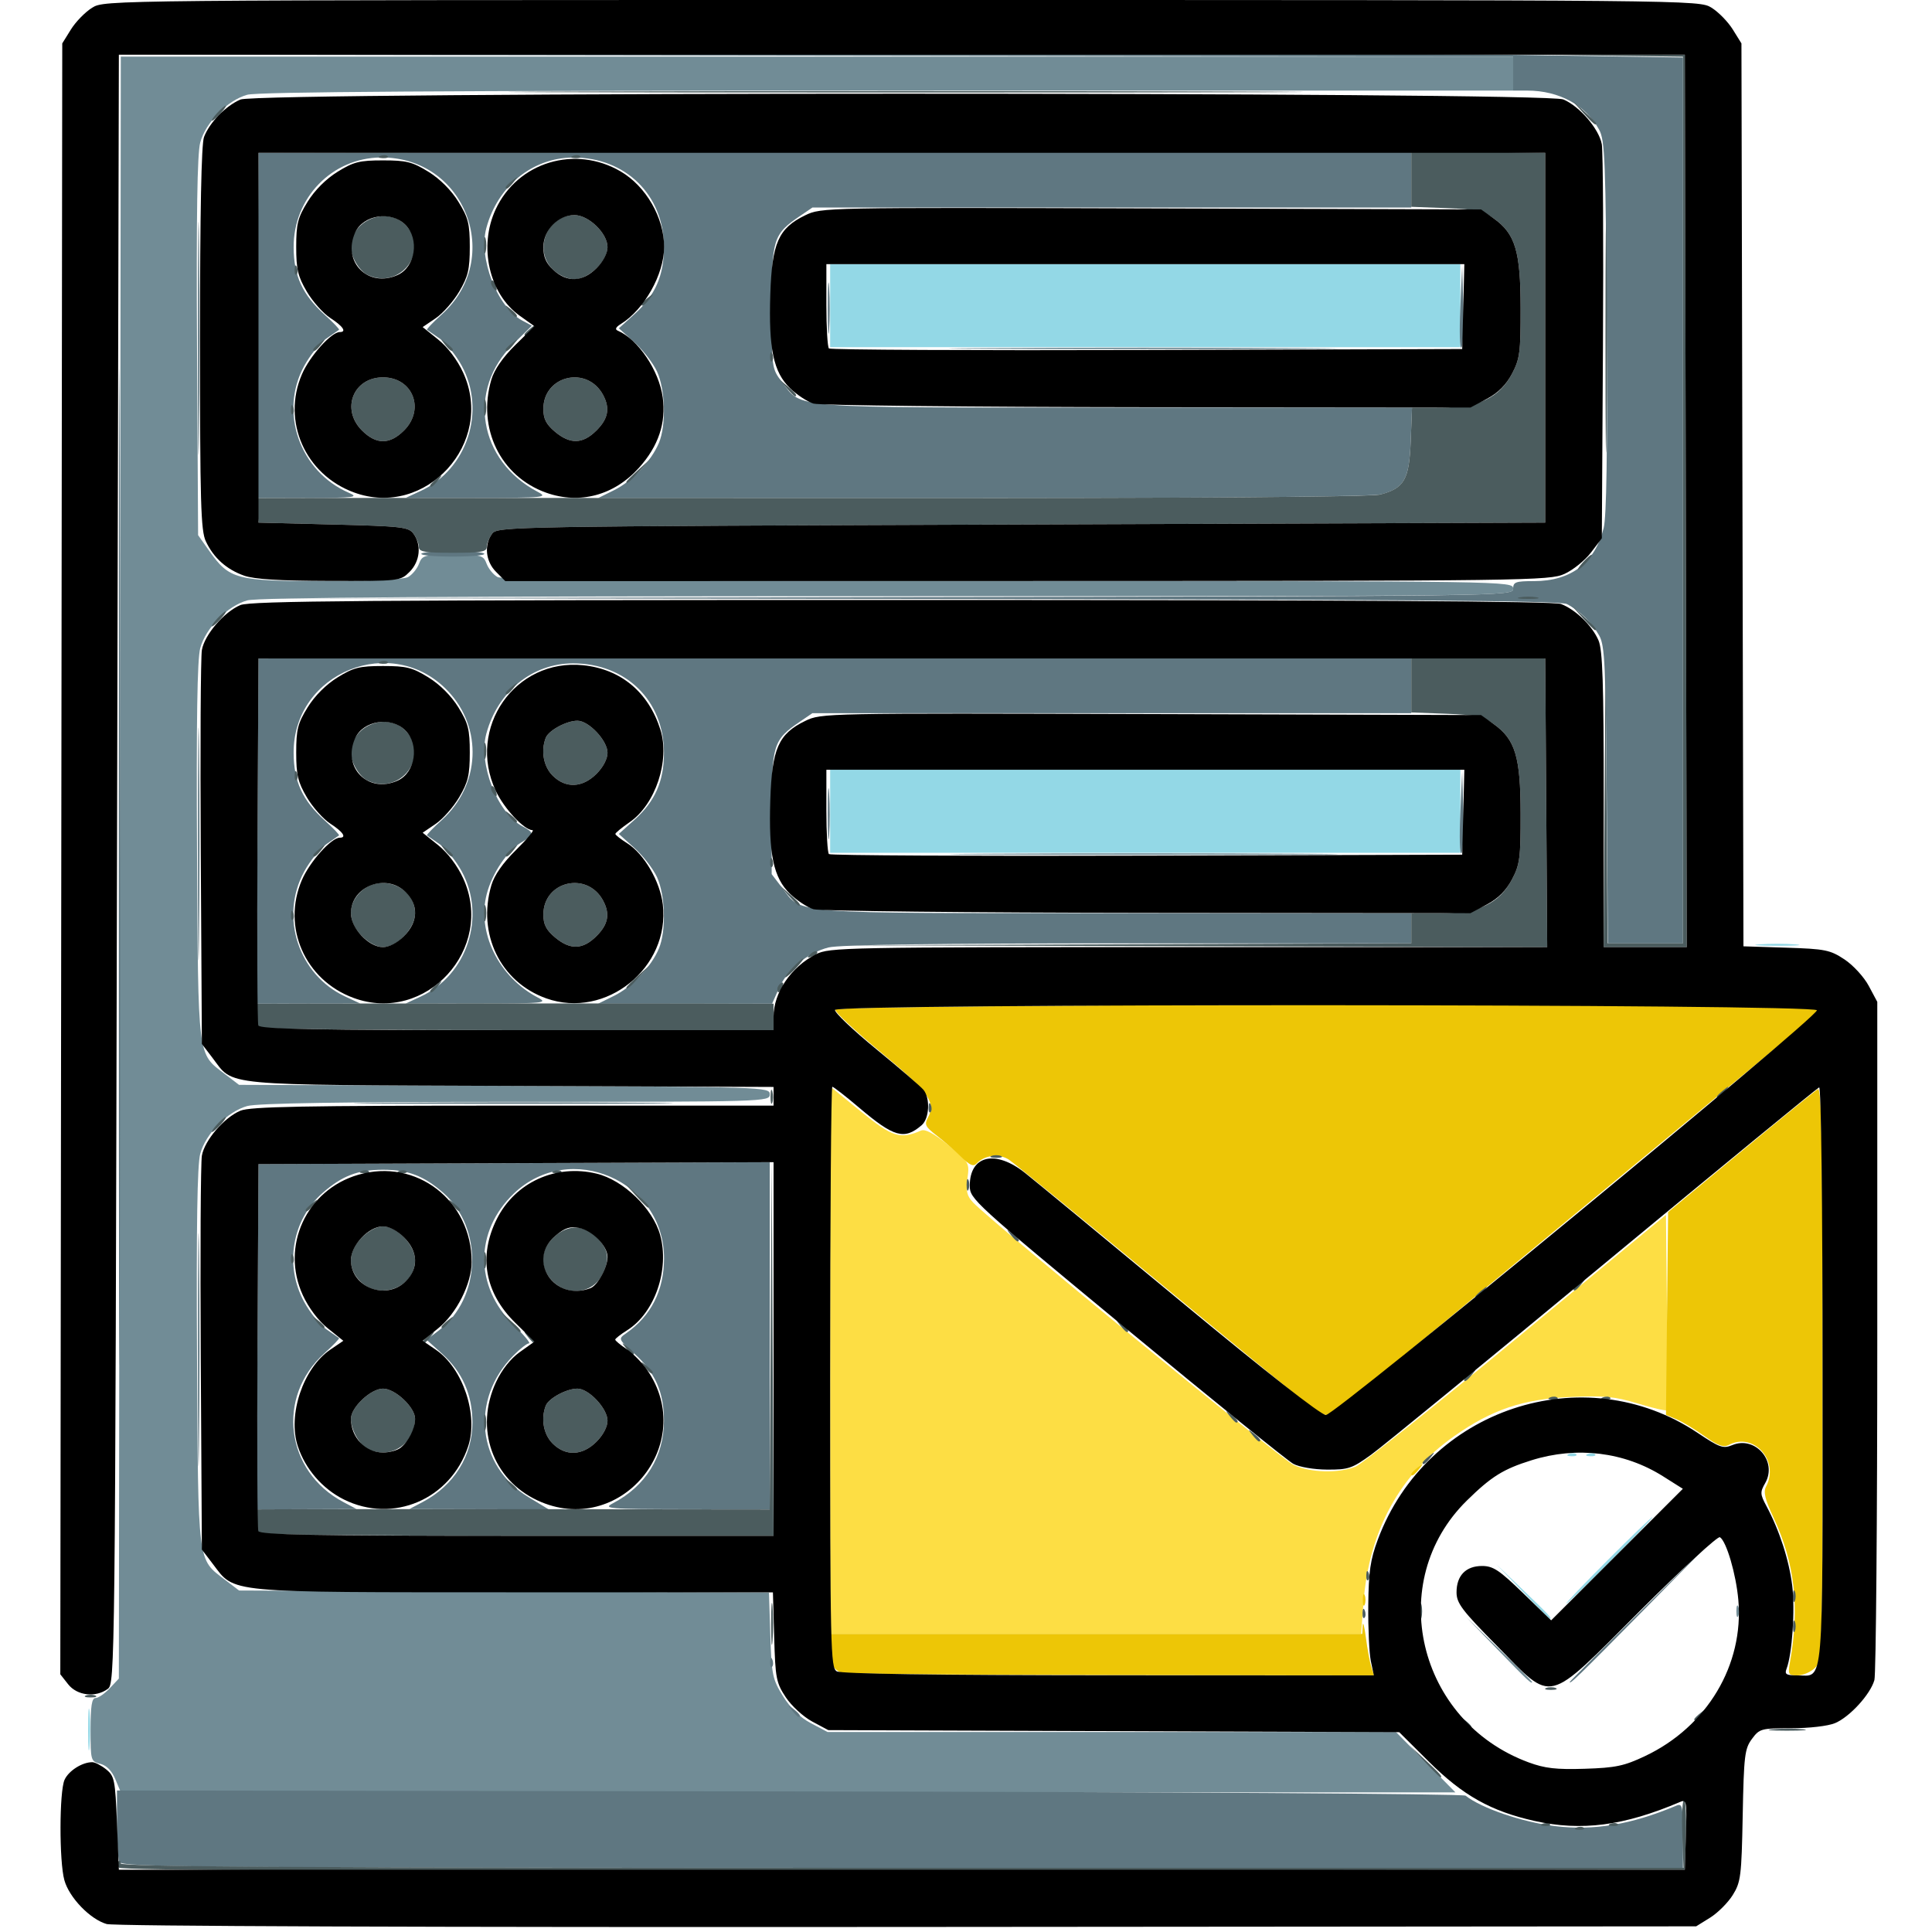 <?xml version="1.0" encoding="UTF-8" standalone="no"?>
<!-- Created with Inkscape (http://www.inkscape.org/) -->

<svg
   version="1.1"
   id="svg2012"
   width="682.667"
   height="682.667"
   viewBox="0 0 682.667 682.667"
   xmlns="http://www.w3.org/2000/svg"
   xmlns:svg="http://www.w3.org/2000/svg">
  <defs
     id="defs2016" />
  <g
     id="g2018">
    <g
       id="g2022">
      <path
         style="fill:#93d8e6;stroke-width:1.333"
         d="m 31.14,611.333 c -0.004,-6.6 0.221,-9.468 0.501,-6.374 0.28,3.095 0.283,8.495 0.007,12 -0.276,3.505 -0.504,0.974 -0.508,-5.626 z m 506.824,-49 -9.298,-9.667 9.667,9.298 c 8.978,8.636 10.276,10.036 9.298,10.036 -0.203,0 -4.553,-4.35 -9.667,-9.667 z m 30.036,-11 c 8.409,-8.433 15.59,-15.333 15.957,-15.333 0.367,0 -6.214,6.9 -14.623,15.333 -8.409,8.433 -15.59,15.333 -15.957,15.333 -0.367,0 6.214,-6.9 14.623,-15.333 z m -13.583,-37.577 c 0.962,-0.385 2.112,-0.338 2.556,0.105 0.443,0.443 -0.344,0.758 -1.75,0.7 -1.553,-0.064 -1.869,-0.38 -0.806,-0.806 z m 6.667,0 c 0.963,-0.385 2.113,-0.338 2.556,0.105 0.443,0.443 -0.344,0.758 -1.75,0.7 -1.553,-0.064 -1.869,-0.38 -0.806,-0.806 z m 60.583,-180.069 c 3.483,-0.275 9.183,-0.275 12.667,0 3.483,0.275 0.633,0.499 -6.333,0.499 -6.967,0 -9.817,-0.225 -6.333,-0.499 z M 293.333,286.667 v -14.667 h 111.333 111.333 v 14.667 14.667 H 404.667 293.333 Z m 0,-178.667 V 93.333 H 404.667 516 V 108 122.667 H 404.667 293.333 Z"
         id="path2036" />
      <path
         style="fill:#fdde44;stroke-width:1.333"
         d="m 293.333,480.619 v -96.715 l 10.858,8.838 c 11.126,9.056 13.94,9.946 21.273,6.729 1.442,-0.632 4.559,1.043 9.635,5.177 7.367,6.001 7.49,6.214 6.754,11.732 -0.602,4.518 -0.207,6.194 2.017,8.548 6.548,6.931 108.748,90.619 113.21,92.704 5.933,2.772 16.093,3.032 21.963,0.564 2.36,-0.993 27.991,-21.405 56.957,-45.36 l 52.667,-43.556 0.356,34.226 c 0.196,18.824 0.109,34.473 -0.192,34.775 -0.302,0.302 -4.866,-0.763 -10.143,-2.366 -8.092,-2.458 -11.82,-2.817 -23.808,-2.295 -16.709,0.727 -27.768,4.462 -41.095,13.876 -19.267,13.61 -30.046,33.418 -31.997,58.796 l -0.849,11.042 h -93.803 -93.803 z"
         id="path2034" />
      <path
         style="fill:#edc606;stroke-width:1.333"
         d="m 297.333,591.028 c -3.022,-1.15 -3.957,-3.194 -3.98,-8.695 l -0.02,-5 h 94 94 l 0.175,-3 c 0.096,-1.65 0.604,0.3 1.13,4.333 0.525,4.033 1.387,8.683 1.915,10.333 l 0.96,3 -93.09,-0.105 c -51.199,-0.058 -93.99,-0.448 -95.09,-0.867 z m 335.197,-4.028 c 3.397,-19.307 1.622,-34.754 -5.82,-50.658 -3.038,-6.492 -3.693,-9.174 -2.695,-11.038 4.88,-9.118 -4.385,-19.435 -13.211,-14.711 -1.793,0.959 -3.841,0.202 -8.596,-3.179 -3.433,-2.441 -7.885,-5.118 -9.892,-5.949 l -3.649,-1.511 0.375,-35.827 0.375,-35.827 25.625,-21.225 c 14.094,-11.674 26.375,-21.677 27.292,-22.229 1.328,-0.8 1.667,19.631 1.667,100.408 0,99.634 -0.047,101.459 -2.667,104.079 -1.467,1.467 -4.245,2.667 -6.174,2.667 -3.321,0 -3.461,-0.266 -2.628,-5 z m -150.987,-21.667 c 0,-1.833 0.303,-2.583 0.673,-1.667 0.37,0.917 0.37,2.417 0,3.333 -0.37,0.917 -0.673,0.167 -0.673,-1.667 z m 17.123,-44.503 c 0,-0.277 1.05,-1.327 2.333,-2.333 2.115,-1.658 2.162,-1.611 0.503,0.503 -1.742,2.221 -2.837,2.927 -2.837,1.83 z m -34.703,-23.129 c -1.813,-1.265 -26.035,-21.109 -53.826,-44.098 -27.791,-22.989 -51.937,-42.721 -53.657,-43.848 -3.344,-2.191 -8.612,-1.596 -11.294,1.276 -1.228,1.314 -2.431,0.809 -5.704,-2.395 -2.282,-2.234 -6.164,-5.607 -8.628,-7.496 -3.914,-3.001 -4.288,-3.792 -2.968,-6.26 2.907,-5.432 0.291,-9.052 -16.694,-23.102 -9.104,-7.531 -16.347,-14.311 -16.095,-15.068 0.601,-1.802 343.366,-2.559 346.198,-0.764 1.079,0.684 1.679,1.488 1.333,1.786 -1.777,1.535 -142.891,118.23 -156.381,129.319 -8.664,7.122 -16.48,12.95 -17.37,12.95 -0.89,0 -3.101,-1.035 -4.914,-2.299 z"
         id="path2032" />
      <path
         style="fill:#718c96;stroke-width:1.333"
         d="m 40.772,628.714 c -1.26,-3.016 -3.118,-4.917 -5.351,-5.478 -3.333,-0.836 -3.421,-1.148 -3.421,-12.047 0,-8.403 0.44,-11.189 1.768,-11.189 0.972,0 3.222,-1.548 5,-3.441 l 3.232,-3.441 0.342,-286.559 0.342,-286.559 H 288.676 534.667 v 6 6 l -221,0.007 C 156.538,32.013 91.134,32.44 87.363,33.487 80.379,35.426 72.659,43.269 70.747,50.367 69.694,54.278 69.354,76.066 69.619,122.538 l 0.381,66.568 4,5.642 c 7.062,9.961 9.442,10.585 40.4,10.585 16.558,0 28.137,-0.55 29.751,-1.414 1.454,-0.778 3.199,-2.878 3.879,-4.667 1.169,-3.076 1.819,-3.252 11.969,-3.252 10.15,0 10.8,0.177 11.969,3.252 0.68,1.789 2.426,3.889 3.879,4.667 1.825,0.977 57.75,1.414 180.731,1.414 177.199,0 178.088,0.013 178.088,2.667 0,2.656 -0.891,2.667 -221,2.674 -157.129,0.005 -222.533,0.433 -226.303,1.48 -6.984,1.939 -14.705,9.782 -16.616,16.879 -1.053,3.911 -1.394,25.643 -1.128,71.952 0.425,74.068 0.045,71.063 9.941,78.613 l 4.897,3.736 93.771,0.36 c 92.45,0.355 93.771,0.397 93.771,3 0,2.605 -1.189,2.64 -89.667,2.648 -61.308,0.005 -91.344,0.473 -94.97,1.48 -6.984,1.939 -14.705,9.782 -16.616,16.879 -1.053,3.911 -1.394,25.643 -1.128,71.952 0.425,74.068 0.045,71.063 9.941,78.613 l 4.897,3.736 93.628,0.36 93.628,0.359 0.479,15.082 c 0.445,14.013 0.762,15.54 4.476,21.537 2.625,4.238 6.016,7.521 9.874,9.558 l 5.876,3.104 h 100.415 100.415 l 10.51,10.667 10.51,10.667 H 278.486 42.702 Z m 488.531,-45.714 -11.304,-11.667 11.667,11.304 c 6.417,6.217 11.667,11.467 11.667,11.667 0,0.97 -1.531,-0.468 -12.029,-11.304 z m 84.24,-13.667 c 0,-1.833 0.303,-2.583 0.673,-1.667 0.37,0.917 0.37,2.417 0,3.333 -0.37,0.917 -0.673,0.167 -0.673,-1.667 z M 348.333,301.667 c 30.617,-0.2 80.717,-0.2 111.333,0 30.617,0.2 5.567,0.363 -55.667,0.363 -61.233,0 -86.283,-0.163 -55.667,-0.363 z m 0,-178.667 c 30.617,-0.2 80.717,-0.2 111.333,0 30.617,0.2 5.567,0.363 -55.667,0.363 -61.233,0 -86.283,-0.163 -55.667,-0.363 z"
         id="path2030" />
      <path
         style="fill:#5f7781;stroke-width:1.333"
         d="M 42.143,657.891 C 41.698,656.731 41.333,650.581 41.333,644.224 v -11.558 l 237.521,0.326 c 134.292,0.184 238.164,0.836 239,1.5 5.559,4.414 20.005,9.348 31.453,10.745 13.951,1.702 27.019,-0.488 43.026,-7.21 2.117,-0.889 2.333,0.082 2.333,10.496 v 11.476 H 318.809 c -250.316,0 -275.932,-0.195 -276.667,-2.109 z M 279.83,604.333 c -1.658,-2.115 -1.611,-2.162 0.503,-0.503 2.221,1.742 2.927,2.837 1.83,2.837 -0.277,0 -1.327,-1.05 -2.333,-2.333 z m 274.837,-10.013 c 0,-0.19 11.85,-12.04 26.333,-26.333 l 26.333,-25.987 -25.987,26.333 c -24.145,24.467 -26.679,26.935 -26.679,25.987 z M 41.988,306 c 1.6e-5,-156.933 0.155,-220.935 0.345,-142.227 0.19,78.709 0.19,207.109 -2.8e-5,285.333 -0.19,78.225 -0.345,13.827 -0.345,-143.107 z M 272.105,587.222 c 0.064,-1.553 0.38,-1.869 0.806,-0.806 0.385,0.962 0.338,2.112 -0.105,2.556 -0.443,0.443 -0.758,-0.344 -0.7,-1.75 z M 69.952,476.667 c 2.41e-4,-36.667 0.172,-51.475 0.381,-32.907 0.209,18.568 0.209,48.568 -4.39e-4,66.667 -0.209,18.099 -0.381,2.907 -0.38,-33.76 z m 21.035,-4.333 0.347,-61 90.333,-0.343 90.333,-0.343 v 61.343 61.343 l -29.667,-0.053 c -27.831,-0.05 -29.419,-0.183 -25.667,-2.155 11.521,-6.055 17.941,-16.477 17.941,-29.124 0,-10.077 -3.103,-17.084 -10.531,-23.782 -5.632,-5.078 -5.652,-5.13 -2.822,-7.113 8.811,-6.171 13.341,-15.091 13.383,-26.351 0.102,-27.573 -33.25,-42.035 -53.088,-23.02 -13.9,13.324 -13.917,32.921 -0.041,46.437 3.668,3.572 6.1,6.495 5.404,6.495 -0.695,0 -3.188,1.95 -5.54,4.333 -15.32,15.526 -12.806,38.992 5.358,50 l 7.15,4.333 -24.608,-0.059 -24.608,-0.059 4.692,-2.482 c 11.064,-5.852 17.575,-16.267 17.575,-28.115 0,-9.764 -3.551,-17.824 -10.681,-24.247 l -5.508,-4.962 4.413,-3.366 c 14.916,-11.377 15.678,-36.093 1.496,-48.544 -6.875,-6.036 -12.436,-8.167 -21.319,-8.167 -8.883,0 -14.444,2.13 -21.319,8.167 -10.837,9.515 -13.576,25.595 -6.556,38.493 2.057,3.779 5.57,8.132 7.807,9.674 2.237,1.542 4.271,2.951 4.52,3.132 0.249,0.18 -2.098,2.625 -5.214,5.432 -17.07,15.377 -13.693,41.699 6.736,52.504 l 4.692,2.482 -17.68,0.059 -17.68,0.059 z m 44.68,-82.666 c 25.117,-0.203 66.217,-0.203 91.333,0 25.117,0.203 4.567,0.369 -45.667,0.369 -50.233,0 -70.783,-0.166 -45.667,-0.369 z M 69.952,298 c 2.41e-4,-36.667 0.172,-51.475 0.381,-32.907 0.209,18.568 0.209,48.568 -4.39e-4,66.667 -0.209,18.099 -0.381,2.907 -0.38,-33.76 z m 21.035,-4.333 0.347,-61 203.667,-0.338 203.667,-0.338 v 10.004 10.004 H 392.864 287.061 l -4.408,3 c -9.467,6.443 -9.986,8.118 -9.986,32.202 v 21.673 l 3.842,5.038 c 6.987,9.161 1.54,8.755 117.448,8.755 h 104.709 v 5.333 5.333 H 398.59 c -67.713,0 -101.94,0.469 -105.839,1.451 -7.404,1.864 -14.62,7.844 -17.59,14.576 l -2.341,5.306 -30.743,-10e-4 -30.743,-0.001 5.639,-2.791 c 6.427,-3.181 13.172,-10.297 15.861,-16.734 2.591,-6.2 2.265,-18.731 -0.654,-25.14 -1.336,-2.933 -4.925,-7.583 -7.975,-10.333 l -5.546,-5 5.546,-5 c 7.304,-6.586 10.404,-13.636 10.404,-23.667 0,-18.408 -13.412,-31.6 -32.126,-31.6 -14.366,0 -26.627,9.947 -30.643,24.862 -2.864,10.636 3.854,27.936 12.683,32.661 4.387,2.348 4.353,2.985 -0.304,5.736 -4.946,2.922 -10.296,10.879 -12.208,18.158 -3.578,13.622 4.153,29.37 17.989,36.641 3.77,1.981 2.542,2.103 -21.333,2.126 l -25.333,0.024 5.333,-2.475 c 16.438,-7.627 23.182,-28.252 14.471,-44.257 -2.017,-3.707 -5.499,-8.001 -7.736,-9.543 -2.237,-1.542 -4.271,-2.951 -4.52,-3.132 -0.249,-0.18 2.098,-2.625 5.214,-5.432 13.63,-12.278 14.592,-32.497 2.171,-45.605 -19.643,-20.728 -54.68,-6.634 -54.515,21.928 0.058,10.059 3.114,16.699 10.938,23.768 3.052,2.757 5.345,5.16 5.097,5.341 -0.249,0.18 -2.283,1.59 -4.52,3.132 -2.237,1.542 -5.751,5.895 -7.807,9.674 -8.72,16.022 -1.986,36.457 14.542,44.126 l 5.333,2.475 -18.347,0.029 -18.347,0.029 0.347,-61 z M 567.738,281 c -0.353,-45.696 -0.684,-52.841 -2.611,-56.333 -2.488,-4.51 -6.989,-8.908 -11.494,-11.232 -2.282,-1.177 -59.933,-1.627 -232.667,-1.814 L 91.333,211.372 313,211.016 c 220.55,-0.355 221.667,-0.37 221.667,-3.02 0,-2.341 0.893,-2.663 7.386,-2.663 13.051,0 21.518,-6.457 24.601,-18.761 1.013,-4.041 1.353,-26.532 1.079,-71.239 -0.36,-58.715 -0.632,-65.756 -2.686,-69.508 -4.749,-8.675 -14.165,-13.801 -25.381,-13.818 l -5,-0.007 v -6 -6 L 289,19.671 43.333,19.341 260,18.922 c 119.167,-0.23 243.217,-0.011 275.667,0.487 l 59,0.906 V 176.824 333.333 h -13.262 -13.262 z m -51.745,6.605 0.659,-14.939 0.39,13.884 c 0.214,7.636 -0.082,14.359 -0.659,14.939 -0.577,0.58 -0.752,-5.668 -0.39,-13.884 z m -223.494,-0.272 c 0.003,-8.067 0.223,-11.195 0.488,-6.951 0.265,4.243 0.263,10.843 -0.005,14.667 -0.268,3.823 -0.486,0.351 -0.483,-7.715 z M 148.873,195.667 c 0.34,-0.55 5.347,-1 11.127,-1 5.78,0 10.787,0.45 11.127,1 0.34,0.55 -4.667,1 -11.127,1 -6.46,0 -11.467,-0.45 -11.127,-1 z M 69.952,119.333 c 2.41e-4,-36.667 0.172,-51.475 0.381,-32.907 0.209,18.568 0.209,48.568 -4.39e-4,66.667 -0.209,18.099 -0.381,2.907 -0.38,-33.76 z M 90.987,115 91.333,54 295,53.662 498.667,53.325 V 63.329 73.333 H 392.864 287.061 l -4.408,3 c -9.467,6.443 -9.986,8.118 -9.986,32.202 0,21.479 0.032,21.715 3.591,26.381 7.302,9.573 0.962,9.084 117.743,9.084 h 104.931 l -0.466,11.862 c -0.529,13.471 -2.214,16.535 -10.333,18.79 -3.055,0.849 -54.239,1.336 -140.8,1.34 l -136,0.007 5.639,-2.791 c 6.427,-3.181 13.172,-10.297 15.861,-16.734 2.591,-6.2 2.265,-18.731 -0.654,-25.14 -1.336,-2.933 -4.925,-7.583 -7.975,-10.333 l -5.546,-5 5.546,-5 c 7.304,-6.586 10.404,-13.636 10.404,-23.667 0,-18.392 -13.597,-31.774 -32.169,-31.661 -14.339,0.087 -26.601,10.074 -30.599,24.922 -2.859,10.617 3.853,27.936 12.652,32.645 l 3.446,1.844 -6.614,6.51 c -16.402,16.145 -12.236,41.207 8.676,52.197 3.77,1.981 2.542,2.103 -21.333,2.126 l -25.333,0.024 5.333,-2.475 c 16.438,-7.627 23.182,-28.252 14.471,-44.257 -2.017,-3.707 -5.499,-8.001 -7.736,-9.543 -2.237,-1.542 -4.271,-2.951 -4.52,-3.132 -0.249,-0.18 2.098,-2.625 5.214,-5.432 22.101,-19.909 8.178,-55.733 -21.554,-55.456 -17.229,0.16 -30.891,14.261 -30.79,31.78 0.058,10.059 3.114,16.699 10.938,23.768 3.052,2.757 5.345,5.16 5.097,5.341 -0.249,0.18 -2.283,1.59 -4.52,3.132 -2.237,1.542 -5.751,5.895 -7.807,9.674 -8.902,16.356 -1.55,37.226 15.772,44.768 3.694,1.608 2.271,1.792 -14.243,1.839 l -18.347,0.052 z m 425.006,-6.061 0.659,-14.939 0.39,13.884 c 0.214,7.636 -0.082,14.359 -0.659,14.939 -0.577,0.58 -0.752,-5.668 -0.39,-13.884 z m -223.494,-0.272 c 0.003,-8.067 0.223,-11.195 0.488,-6.951 0.265,4.243 0.263,10.843 -0.005,14.667 -0.269,3.823 -0.486,0.351 -0.483,-7.715 z"
         id="path2028" />
      <path
         style="fill:#4b5c5e;stroke-width:1.333"
         d="m 41.947,659.914 c -0.484,-0.784 -0.521,-1.785 -0.081,-2.225 0.44,-0.44 0.8,-0.1 0.8,0.755 0,1.18 66.626,1.556 276.095,1.556 h 276.095 l -0.428,-12.003 c -0.235,-6.602 0.044,-12.002 0.622,-12 0.578,0.001 0.878,5.553 0.667,12.336 l -0.383,12.333 -276.253,0.336 c -194.942,0.237 -276.512,-0.083 -277.134,-1.089 z m 515.136,-14.159 c 0.963,-0.385 2.113,-0.338 2.556,0.105 0.443,0.443 -0.344,0.758 -1.75,0.7 -1.553,-0.064 -1.869,-0.38 -0.806,-0.806 z m -12,-1.333 c 0.963,-0.385 2.113,-0.338 2.556,0.105 0.443,0.443 -0.344,0.758 -1.75,0.7 -1.553,-0.064 -1.869,-0.38 -0.806,-0.806 z m 24,0 c 0.963,-0.385 2.113,-0.338 2.556,0.105 0.443,0.443 -0.344,0.758 -1.75,0.7 -1.553,-0.064 -1.869,-0.38 -0.806,-0.806 z m -65.813,-22.089 -5.271,-5.667 5.667,5.271 c 5.27,4.902 6.279,6.063 5.271,6.063 -0.218,0 -2.768,-2.55 -5.667,-5.667 z m 123.098,-11.311 c 3.136,-0.282 7.936,-0.278 10.667,0.009 2.731,0.286 0.165,0.517 -5.702,0.512 -5.867,-0.005 -8.101,-0.239 -4.965,-0.521 z m -109.205,-2.689 c -1.658,-2.115 -1.611,-2.162 0.503,-0.503 2.221,1.742 2.927,2.837 1.83,2.837 -0.277,0 -1.327,-1.05 -2.333,-2.333 z m 81.503,-0.837 c 0,-0.277 1.05,-1.327 2.333,-2.333 2.115,-1.658 2.162,-1.611 0.503,0.503 -1.742,2.221 -2.837,2.927 -2.837,1.83 z M 30.333,599.117 c 0.917,-0.37 2.417,-0.37 3.333,0 0.917,0.37 0.167,0.673 -1.667,0.673 -1.833,0 -2.583,-0.303 -1.667,-0.673 z m 516,-2.667 c 0.917,-0.37 2.417,-0.37 3.333,0 0.917,0.37 0.167,0.673 -1.667,0.673 -1.833,0 -2.583,-0.303 -1.667,-0.673 z M 272.473,574 c -0.004,-6.6 0.221,-9.468 0.501,-6.374 0.28,3.095 0.283,8.495 0.008,12 -0.276,3.505 -0.504,0.974 -0.508,-5.626 z m 361.071,0.667 c 0,-1.833 0.303,-2.583 0.673,-1.667 0.37,0.917 0.37,2.417 0,3.333 -0.37,0.917 -0.673,0.167 -0.673,-1.667 z m -131.901,-5.333 c 0,-2.567 0.274,-3.617 0.61,-2.333 0.335,1.283 0.335,3.383 0,4.667 -0.335,1.283 -0.61,0.233 -0.61,-2.333 z m -20.204,0.556 c 0.064,-1.553 0.38,-1.869 0.806,-0.806 0.385,0.963 0.338,2.113 -0.105,2.556 -0.443,0.443 -0.758,-0.344 -0.7,-1.75 z m 152.105,-5.889 c 0,-1.833 0.303,-2.583 0.673,-1.667 0.37,0.917 0.37,2.417 0,3.333 -0.37,0.917 -0.673,0.167 -0.673,-1.667 z m -150.772,-7.444 c 0.064,-1.553 0.38,-1.869 0.806,-0.806 0.385,0.962 0.338,2.113 -0.105,2.556 -0.443,0.443 -0.758,-0.344 -0.7,-1.75 z M 91.556,541.778 c -0.489,-0.489 -0.889,-2.589 -0.889,-4.667 v -3.778 l 17.667,-0.069 c 9.717,-0.038 50.511,-0.034 90.653,0.008 l 72.987,0.077 0.36,-61.675 0.36,-61.675 0.32,66.333 0.32,66.333 H 182.889 c -49.744,0 -90.844,-0.4 -91.333,-0.889 z m 88.274,-17.444 c -1.659,-2.115 -1.611,-2.162 0.503,-0.503 1.283,1.006 2.333,2.056 2.333,2.333 0,1.097 -1.095,0.391 -2.837,-1.83 z m 322.837,-7.503 c 0,-0.277 1.05,-1.327 2.333,-2.333 2.115,-1.658 2.162,-1.611 0.503,0.503 -1.742,2.221 -2.837,2.927 -2.837,1.83 z M 129.218,511.624 C 126.348,509.421 124,504.784 124,501.318 c 0,-4.05 7.024,-10.652 11.333,-10.652 4.309,0 11.333,6.602 11.333,10.652 0,6.561 -5.101,11.93 -11.333,11.93 -2.2,0 -4.952,-0.731 -6.116,-1.624 z m 66.055,-1.564 c -3.221,-3.221 -4.224,-8.696 -2.444,-13.334 1.011,-2.636 7.344,-6.06 11.208,-6.06 4.032,0 10.63,7.034 10.63,11.333 0,2.133 -1.548,5.086 -3.897,7.436 -4.973,4.973 -10.909,5.212 -15.496,0.625 z m 247.224,-3.061 c -1.658,-2.115 -1.611,-2.162 0.503,-0.503 2.221,1.742 2.927,2.837 1.83,2.837 -0.277,0 -1.327,-1.05 -2.333,-2.333 z m -271.521,-4.333 c 0,-2.567 0.274,-3.617 0.61,-2.333 0.335,1.283 0.335,3.383 0,4.667 -0.335,1.283 -0.61,0.233 -0.61,-2.333 z m 263.521,-2.333 c -1.658,-2.115 -1.611,-2.162 0.503,-0.503 2.221,1.742 2.927,2.837 1.83,2.837 -0.277,0 -1.327,-1.05 -2.333,-2.333 z m 113.253,-6.577 c 0.962,-0.385 2.113,-0.338 2.556,0.105 0.443,0.443 -0.344,0.758 -1.75,0.7 -1.553,-0.064 -1.869,-0.38 -0.806,-0.806 z m 18.667,0 c 0.962,-0.385 2.112,-0.338 2.556,0.105 0.443,0.443 -0.344,0.758 -1.75,0.7 -1.553,-0.064 -1.869,-0.38 -0.806,-0.806 z m -83.75,-3.593 c 0,-0.277 1.05,-1.327 2.333,-2.333 2.115,-1.659 2.162,-1.611 0.503,0.503 -1.742,2.221 -2.837,2.927 -2.837,1.83 z m 34.667,-2.667 c 0,-0.277 1.05,-1.327 2.333,-2.333 2.115,-1.658 2.162,-1.611 0.503,0.503 -1.742,2.221 -2.837,2.927 -2.837,1.83 z m -289.503,-4.497 c -1.659,-2.115 -1.611,-2.162 0.503,-0.503 1.283,1.006 2.333,2.056 2.333,2.333 0,1.097 -1.095,0.391 -2.837,-1.83 z m -6.667,-6.667 c -1.658,-2.115 -1.611,-2.162 0.503,-0.503 2.221,1.742 2.927,2.837 1.83,2.837 -0.277,0 -1.327,-1.05 -2.333,-2.333 z m -71.83,-2.17 c 0,-0.277 1.05,-1.327 2.333,-2.333 2.115,-1.659 2.162,-1.611 0.503,0.503 -1.742,2.221 -2.837,2.927 -2.837,1.83 z m 37.163,-1.83 c -1.658,-2.115 -1.611,-2.162 0.503,-0.503 2.221,1.742 2.927,2.837 1.83,2.837 -0.277,0 -1.327,-1.05 -2.333,-2.333 z m -6.598,-5.333 -3.232,-3.667 3.667,3.232 c 3.427,3.021 4.278,4.101 3.232,4.101 -0.239,0 -1.889,-1.65 -3.667,-3.667 z m 215.931,1.333 c -1.658,-2.115 -1.611,-2.162 0.503,-0.503 2.221,1.742 2.927,2.837 1.83,2.837 -0.277,0 -1.327,-1.05 -2.333,-2.333 z m -284,-1.333 c -1.658,-2.115 -1.611,-2.162 0.503,-0.503 1.283,1.006 2.333,2.056 2.333,2.333 0,1.097 -1.095,0.391 -2.837,-1.83 z m 44.17,1.83 c 0,-0.277 1.05,-1.327 2.333,-2.333 2.115,-1.658 2.162,-1.611 0.503,0.503 -1.742,2.221 -2.837,2.927 -2.837,1.83 z m 365.333,-10.667 c 0,-0.277 1.05,-1.327 2.333,-2.333 2.115,-1.659 2.162,-1.611 0.503,0.503 -1.742,2.221 -2.837,2.927 -2.837,1.83 z m -394.061,-5.436 c -4.587,-4.587 -4.348,-10.524 0.625,-15.496 2.35,-2.35 5.303,-3.897 7.436,-3.897 5.032,0 11.333,6.649 11.333,11.958 0,9.569 -12.477,14.353 -19.394,7.436 z m 68,0 c -4.874,-4.874 -4.475,-11.479 0.97,-16.06 5.148,-4.332 10.831,-3.814 15.424,1.406 3.49,3.966 3.766,7.246 1.049,12.498 -3.349,6.476 -12.048,7.551 -17.443,2.156 z m 360.727,2.769 c 0,-0.277 1.05,-1.327 2.333,-2.333 2.115,-1.658 2.162,-1.611 0.503,0.503 -1.742,2.221 -2.837,2.927 -2.837,1.83 z M 170.976,445.333 c 0,-2.567 0.274,-3.617 0.61,-2.333 0.335,1.283 0.335,3.383 0,4.667 -0.335,1.283 -0.61,0.233 -0.61,-2.333 z m -68.204,-0.778 c 0.064,-1.553 0.38,-1.869 0.806,-0.806 0.385,0.962 0.338,2.112 -0.105,2.556 -0.443,0.443 -0.758,-0.344 -0.7,-1.75 z m 254.391,-8.222 c -1.659,-2.115 -1.611,-2.162 0.503,-0.503 1.283,1.006 2.333,2.056 2.333,2.333 0,1.097 -1.095,0.391 -2.837,-1.83 z M 108,427.497 c 0,-0.277 1.05,-1.327 2.333,-2.333 2.115,-1.659 2.162,-1.611 0.503,0.503 -1.742,2.221 -2.837,2.927 -2.837,1.83 z m 51.83,-1.83 c -1.659,-2.115 -1.611,-2.162 0.503,-0.503 1.283,1.006 2.333,2.056 2.333,2.333 0,1.097 -1.095,0.391 -2.837,-1.83 z m 64.753,-3.333 -3.916,-4.333 4.333,3.916 c 4.039,3.65 4.946,4.751 3.916,4.751 -0.229,0 -2.179,-1.95 -4.333,-4.333 z m 116.961,-3.667 c 0,-1.833 0.303,-2.583 0.673,-1.667 0.37,0.917 0.37,2.417 0,3.333 -0.37,0.917 -0.673,0.167 -0.673,-1.667 z M 127.75,413.756 c 0.963,-0.385 2.112,-0.338 2.556,0.105 0.443,0.443 -0.344,0.758 -1.75,0.7 -1.553,-0.064 -1.869,-0.38 -0.806,-0.806 z m 13.333,0 c 0.962,-0.385 2.112,-0.338 2.556,0.105 0.443,0.443 -0.344,0.758 -1.75,0.7 -1.553,-0.064 -1.869,-0.38 -0.806,-0.806 z m 54.667,0 c 0.962,-0.385 2.112,-0.338 2.556,0.105 0.443,0.443 -0.344,0.758 -1.75,0.7 -1.553,-0.064 -1.869,-0.38 -0.806,-0.806 z m 154.583,-5.306 c 0.917,-0.37 2.417,-0.37 3.333,0 0.917,0.37 0.167,0.673 -1.667,0.673 -1.833,0 -2.583,-0.303 -1.667,-0.673 z M 76.667,397.333 c 1.327,-1.467 2.713,-2.667 3.08,-2.667 0.367,0 -0.419,1.2 -1.747,2.667 -1.327,1.467 -2.713,2.667 -3.08,2.667 -0.367,0 0.419,-1.2 1.747,-2.667 z m 251.439,-6.111 c 0.064,-1.553 0.38,-1.869 0.806,-0.806 0.385,0.962 0.338,2.113 -0.105,2.556 -0.443,0.443 -0.758,-0.344 -0.7,-1.75 z m -55.845,-3.889 c 0.027,-2.2 0.326,-2.939 0.664,-1.641 0.338,1.297 0.316,3.097 -0.05,4 -0.365,0.903 -0.642,-0.159 -0.615,-2.359 z m 334.407,0.163 c 0,-0.277 1.05,-1.327 2.333,-2.333 2.115,-1.659 2.162,-1.611 0.503,0.503 -1.742,2.221 -2.837,2.927 -2.837,1.83 z M 91.556,363.111 c -0.489,-0.489 -0.889,-2.589 -0.889,-4.667 v -3.778 l 17.667,-0.052 c 27.027,-0.08 99.368,-0.088 134,-0.014 l 31,0.066 v 4.667 4.667 H 182.889 c -49.744,0 -90.844,-0.4 -91.333,-0.889 z m 60.444,-12.948 c 0,-0.277 1.05,-1.327 2.333,-2.333 2.115,-1.658 2.162,-1.611 0.503,0.503 -1.742,2.221 -2.837,2.927 -2.837,1.83 z m 122.667,-0.751 c 0,-0.69 0.593,-1.621 1.318,-2.069 0.756,-0.467 0.979,0.068 0.524,1.255 -0.886,2.31 -1.842,2.733 -1.842,0.815 z m -53.333,-0.496 c 0,-0.229 1.95,-2.179 4.333,-4.333 l 4.333,-3.916 -3.916,4.333 c -3.65,4.039 -4.751,4.946 -4.751,3.916 z m 58.667,-6.916 c 1.722,-1.833 3.432,-3.333 3.798,-3.333 0.367,0 -0.743,1.5 -2.465,3.333 -1.722,1.833 -3.432,3.333 -3.798,3.333 -0.367,0 0.743,-1.5 2.465,-3.333 z m 6.311,-4.832 c 0.904,-0.911 1.98,-1.321 2.391,-0.91 0.411,0.411 -0.329,1.156 -1.644,1.657 -1.9,0.724 -2.053,0.57 -0.746,-0.746 z m -158.414,-6.399 c -4.973,-4.973 -5.212,-10.909 -0.625,-15.496 6.917,-6.917 19.394,-2.134 19.394,7.436 0,5.309 -6.302,11.958 -11.333,11.958 -2.133,0 -5.086,-1.548 -7.436,-3.897 z m 68.205,0.446 c -3.124,-2.629 -4.102,-4.551 -4.102,-8.061 0,-11.843 15.503,-15.446 21.116,-4.909 2.501,4.695 1.814,8.364 -2.346,12.524 -4.834,4.834 -9.291,4.969 -14.667,0.446 z m 200.898,2.452 101.667,-0.35 v -5.325 -5.325 h 10.457 c 13.435,0 20.63,-3.419 25.139,-11.947 2.759,-5.217 3.067,-7.578 3.041,-23.263 -0.034,-20.02 -1.878,-26.166 -9.482,-31.589 -3.8,-2.71 -6.381,-3.272 -16.822,-3.663 l -12.333,-0.462 v -9.902 -9.902 l 23.667,0.364 23.667,0.364 0.349,51 0.349,51 -125.683,-0.325 -125.683,-0.325 z m 169.983,-50 0.317,-51 0.366,50.333 0.366,50.333 h 13.317 13.317 V 176.692 20.051 l -29.334,-0.398 -29.334,-0.398 29.667,0.039 29.667,0.039 0.339,157.667 0.339,157.667 h -14.672 -14.672 z m -396.007,39 c 0,-2.567 0.274,-3.617 0.61,-2.333 0.335,1.283 0.335,3.383 0,4.667 -0.335,1.283 -0.61,0.233 -0.61,-2.333 z m -68.204,0.556 c 0.064,-1.553 0.38,-1.869 0.806,-0.806 0.385,0.962 0.338,2.112 -0.105,2.556 -0.443,0.443 -0.758,-0.344 -0.7,-1.75 z m 175.794,-6.889 -3.232,-3.667 3.667,3.232 c 3.427,3.021 4.278,4.101 3.232,4.101 -0.239,0 -1.889,-1.65 -3.667,-3.667 z m -6.46,-11.778 c 0.064,-1.553 0.38,-1.869 0.806,-0.806 0.385,0.962 0.338,2.112 -0.105,2.556 -0.443,0.443 -0.758,-0.344 -0.7,-1.75 z m -161.439,-2.392 c 0,-0.277 1.05,-1.327 2.333,-2.333 2.115,-1.658 2.162,-1.611 0.503,0.503 -1.742,2.221 -2.837,2.927 -2.837,1.83 z m 46.497,-1.83 c -1.658,-2.115 -1.611,-2.162 0.503,-0.503 1.283,1.006 2.333,2.056 2.333,2.333 0,1.097 -1.095,0.391 -2.837,-1.83 z m 21.503,1.83 c 0,-0.277 1.05,-1.327 2.333,-2.333 2.115,-1.658 2.162,-1.611 0.503,0.503 -1.742,2.221 -2.837,2.927 -2.837,1.83 z m 1.163,-13.83 c -1.659,-2.115 -1.611,-2.162 0.503,-0.503 1.283,1.006 2.333,2.056 2.333,2.333 0,1.097 -1.095,0.391 -2.837,-1.83 z m -5.885,-8.422 c -0.483,-0.782 -0.593,-1.708 -0.243,-2.058 0.349,-0.35 0.991,0.29 1.425,1.422 0.902,2.349 0.133,2.763 -1.182,0.635 z m -44.126,-4.137 C 126.939,274.38 124,269.443 124,266 c 0,-9.466 12.529,-14.614 19.238,-7.905 8.981,8.981 -1.867,23.272 -13.419,17.679 z m 65.454,-1.713 c -3.221,-3.221 -4.224,-8.696 -2.444,-13.334 1.011,-2.636 7.344,-6.06 11.208,-6.06 4.032,0 10.63,7.034 10.63,11.333 0,2.133 -1.548,5.086 -3.897,7.436 -4.973,4.973 -10.909,5.212 -15.496,0.625 z m -91.167,-0.172 c 0.064,-1.553 0.38,-1.869 0.806,-0.806 0.385,0.963 0.338,2.112 -0.105,2.556 -0.443,0.443 -0.758,-0.344 -0.7,-1.75 z m 66.871,-8.556 c 0,-2.567 0.274,-3.617 0.61,-2.333 0.335,1.283 0.335,3.383 0,4.667 -0.335,1.283 -0.61,0.233 -0.61,-2.333 z m 7.691,-20.503 c 0,-0.277 1.05,-1.327 2.333,-2.333 2.115,-1.658 2.162,-1.611 0.503,0.503 -1.742,2.221 -2.837,2.927 -2.837,1.83 z m -44.25,-11.074 c 0.962,-0.385 2.112,-0.338 2.556,0.105 0.443,0.443 -0.344,0.758 -1.75,0.7 -1.553,-0.064 -1.869,-0.38 -0.806,-0.806 z m 424.833,-15.423 -3.916,-4.333 4.333,3.916 c 4.039,3.65 4.946,4.751 3.916,4.751 -0.229,0 -2.179,-1.95 -4.333,-4.333 z m -482.583,0.333 c 1.327,-1.467 2.713,-2.667 3.08,-2.667 0.367,0 -0.419,1.2 -1.747,2.667 -1.327,1.467 -2.713,2.667 -3.08,2.667 -0.367,0 0.419,-1.2 1.747,-2.667 z m 460.333,-7.608 c 1.65,-0.318 4.35,-0.318 6,0 1.65,0.318 0.3,0.578 -3,0.578 -3.3,0 -4.65,-0.26 -3,-0.578 z m 22.333,-12.392 c 1.327,-1.467 2.713,-2.667 3.08,-2.667 0.367,0 -0.419,1.2 -1.747,2.667 -1.327,1.467 -2.713,2.667 -3.08,2.667 -0.367,0 0.419,-1.2 1.747,-2.667 z m -411.333,-5.412 c 0,-1.143 -0.85,-3.243 -1.89,-4.667 -1.73,-2.369 -4.127,-2.645 -28.333,-3.255 l -26.444,-0.667 -0.418,-4.333 -0.418,-4.333 18.418,-0.048 c 10.13,-0.026 98.392,-0.009 196.139,0.037 117.252,0.056 179.445,-0.379 182.788,-1.28 8.394,-2.26 10.09,-5.269 10.623,-18.847 L 498.932,144 h 10.324 c 13.291,0 20.514,-3.45 25.007,-11.947 2.759,-5.217 3.067,-7.578 3.041,-23.263 -0.034,-20.02 -1.878,-26.166 -9.482,-31.589 -3.8,-2.71 -6.381,-3.272 -16.822,-3.663 l -12.333,-0.462 v -9.902 -9.902 l 23.667,0.364 23.667,0.364 v 65.333 65.333 l -185.108,0.667 c -181.296,0.653 -185.147,0.72 -187,3.255 -1.041,1.423 -1.892,3.523 -1.892,4.667 0,1.728 -2.021,2.078 -12,2.078 -9.979,0 -12,-0.35 -12,-2.078 z m 419.284,-73.922 c 2.5e-4,-35.933 0.172,-50.442 0.382,-32.241 0.21,18.201 0.209,47.601 -4.5e-4,65.333 -0.21,17.732 -0.381,2.841 -0.381,-33.093 z m -415.284,52.163 c 0,-0.277 1.05,-1.327 2.333,-2.333 2.115,-1.658 2.162,-1.611 0.503,0.503 -1.742,2.221 -2.837,2.927 -2.837,1.83 z m 69.333,-1.247 c 0,-0.229 1.95,-2.179 4.333,-4.333 l 4.333,-3.916 -3.916,4.333 c -3.65,4.039 -4.751,4.946 -4.751,3.916 z m -93.436,-18.147 c -7.519,-7.519 -3.061,-18.769 7.436,-18.769 10.497,0 14.955,11.251 7.436,18.769 -5.057,5.057 -9.814,5.057 -14.872,0 z m 68.205,0.446 c -3.124,-2.629 -4.102,-4.551 -4.102,-8.061 0,-11.843 15.503,-15.446 21.116,-4.909 2.501,4.695 1.814,8.364 -2.346,12.524 -4.834,4.834 -9.291,4.969 -14.667,0.446 z M 170.976,144 c 0,-2.567 0.274,-3.617 0.61,-2.333 0.335,1.283 0.335,3.383 0,4.667 -0.335,1.283 -0.61,0.233 -0.61,-2.333 z m -68.204,0.556 c 0.064,-1.553 0.38,-1.869 0.806,-0.806 0.385,0.963 0.338,2.112 -0.105,2.556 -0.443,0.443 -0.758,-0.344 -0.7,-1.75 z M 277.873,137 l -2.54,-3 3,2.54 c 2.819,2.387 3.607,3.46 2.54,3.46 -0.253,0 -1.603,-1.35 -3,-3 z m -5.768,-11.111 c 0.064,-1.553 0.38,-1.869 0.806,-0.806 0.385,0.963 0.338,2.112 -0.105,2.556 -0.443,0.443 -0.758,-0.344 -0.7,-1.75 z M 110.667,123.497 c 0,-0.277 1.05,-1.327 2.333,-2.333 2.115,-1.658 2.162,-1.611 0.503,0.503 -1.742,2.221 -2.837,2.927 -2.837,1.83 z m 46.497,-1.83 c -1.658,-2.115 -1.611,-2.162 0.503,-0.503 1.283,1.006 2.333,2.056 2.333,2.333 0,1.097 -1.095,0.391 -2.837,-1.83 z m 21.503,1.83 c 0,-0.277 1.05,-1.327 2.333,-2.333 2.115,-1.658 2.162,-1.611 0.503,0.503 -1.742,2.221 -2.837,2.927 -2.837,1.83 z m 6.667,-5.333 c 0,-0.277 1.05,-1.327 2.333,-2.333 2.115,-1.658 2.162,-1.611 0.503,0.503 -1.742,2.221 -2.837,2.927 -2.837,1.83 z m -5.503,-8.497 c -1.659,-2.115 -1.611,-2.162 0.503,-0.503 2.221,1.742 2.927,2.837 1.83,2.837 -0.277,0 -1.327,-1.05 -2.333,-2.333 z m 46.837,-2.17 c 0,-0.277 1.05,-1.327 2.333,-2.333 2.115,-1.658 2.162,-1.611 0.503,0.503 -1.742,2.221 -2.837,2.927 -2.837,1.83 z m -52.721,-6.252 c -0.483,-0.782 -0.593,-1.708 -0.243,-2.058 0.349,-0.35 0.991,0.29 1.425,1.422 0.902,2.349 0.133,2.763 -1.182,0.635 z m -44.126,-4.137 C 126.939,95.713 124,90.776 124,87.333 c 0,-9.466 12.529,-14.614 19.238,-7.905 8.981,8.981 -1.867,23.272 -13.419,17.679 z m 65.709,-1.71 c -7.238,-6.708 -2.374,-19.397 7.436,-19.397 5.05,0 11.703,6.442 11.703,11.333 0,4.891 -6.652,11.333 -11.703,11.333 -2.3,0 -5.359,-1.345 -7.436,-3.27 z m -91.423,-0.175 c 0.064,-1.553 0.38,-1.869 0.806,-0.806 0.385,0.963 0.338,2.112 -0.105,2.556 -0.443,0.443 -0.758,-0.344 -0.7,-1.75 z m 66.871,-8.556 c 0,-2.567 0.274,-3.617 0.61,-2.333 0.335,1.283 0.335,3.383 0,4.667 -0.335,1.283 -0.61,0.233 -0.61,-2.333 z m 7.691,-20.503 c 0,-0.277 1.05,-1.327 2.333,-2.333 2.115,-1.658 2.162,-1.611 0.503,0.503 -1.742,2.221 -2.837,2.927 -2.837,1.83 z m -44.25,-11.074 c 0.962,-0.385 2.112,-0.338 2.556,0.105 0.443,0.443 -0.344,0.758 -1.75,0.7 -1.553,-0.064 -1.869,-0.38 -0.806,-0.806 z m 68,0 c 0.963,-0.385 2.112,-0.338 2.556,0.105 0.443,0.443 -0.344,0.758 -1.75,0.7 -1.553,-0.064 -1.869,-0.38 -0.806,-0.806 z m 356.833,-15.423 -3.916,-4.333 4.333,3.916 c 2.383,2.154 4.333,4.104 4.333,4.333 0,1.03 -1.1,0.123 -4.751,-3.916 z M 76.667,40 c 1.327,-1.467 2.713,-2.667 3.08,-2.667 0.367,0 -0.419,1.2 -1.747,2.667 -1.327,1.467 -2.713,2.667 -3.08,2.667 -0.367,0 0.419,-1.2 1.747,-2.667 z M 206.333,32.333 c 62.517,-0.192 164.817,-0.192 227.333,0 62.517,0.192 11.367,0.348 -113.667,0.348 -125.033,0 -176.183,-0.157 -113.667,-0.348 z"
         id="path2026" />
      <path
         style="fill:#000000;stroke-width:1.333"
         d="m 37.675,679.85 c -5.848,-1.697 -13.227,-9.353 -14.931,-15.492 -1.851,-6.665 -1.802,-31.373 0.07,-35.482 1.45,-3.182 6.213,-6.21 9.768,-6.21 0.984,0 3.206,1.145 4.937,2.544 2.923,2.362 3.195,3.72 3.814,19 l 0.667,16.456 H 318.667 595.333 l 0.386,-12.496 c 0.357,-11.572 0.209,-12.421 -2,-11.48 -19.882,8.47 -34.865,10.435 -51.444,6.746 -15.422,-3.431 -25.374,-9.01 -37.404,-20.971 l -10.463,-10.402 -100.871,-0.366 -100.871,-0.366 -5.665,-3.026 c -3.116,-1.664 -7.316,-5.518 -9.333,-8.563 -3.394,-5.123 -3.701,-6.714 -4.113,-21.307 l -0.445,-15.77 -91.555,-0.029 c -102.962,-0.033 -98.403,0.398 -106.376,-10.054 l -3.845,-5.04 -0.394,-67.438 c -0.217,-37.091 -0.037,-69.401 0.399,-71.8 0.986,-5.423 7.874,-13.445 13.598,-15.837 3.48,-1.454 22.065,-1.801 96.354,-1.801 h 92.043 v -3.298 -3.298 l -93,-0.368 C 76.443,383.29 82.786,383.889 75.069,373.773 l -3.736,-4.896 -0.394,-67.438 c -0.217,-37.091 -0.037,-69.401 0.399,-71.8 0.986,-5.423 7.874,-13.445 13.598,-15.837 3.564,-1.489 44.04,-1.801 233.601,-1.801 158.761,0 230.444,0.436 233.043,1.418 5.108,1.93 11.031,7.684 13.251,12.872 1.454,3.399 1.836,15.108 1.836,56.333 v 52.043 h 14.672 14.672 l -0.339,-157.667 -0.339,-157.667 H 318.667 42 L 41.333,307.108 c -0.655,282.927 -0.71,287.806 -3.255,289.667 -4.305,3.148 -10.831,2.385 -13.994,-1.636 L 21.309,591.61 21.655,303.472 22,15.333 25.067,10.401 C 26.754,7.688 30.125,4.238 32.558,2.734 36.981,1.8299607e-4 37,0 318.667,0 c 281.666,0 281.686,1.8299607e-4 286.109,2.734 2.433,1.504 5.804,4.954 7.491,7.667 l 3.067,4.933 0.354,159.523 0.354,159.523 15.08,0.479 c 13.799,0.438 15.55,0.79 20.619,4.145 3.047,2.016 6.902,6.215 8.566,9.331 l 3.026,5.665 v 118 c 0,64.9 -0.459,119.639 -1.019,121.642 -1.411,5.044 -8.74,13.06 -13.917,15.223 -2.452,1.025 -9.109,1.801 -15.437,1.801 -10.68,0 -11.238,0.152 -13.93,3.793 -2.549,3.448 -2.845,5.903 -3.251,27 -0.413,21.477 -0.675,23.575 -3.514,28.14 -1.687,2.713 -5.287,6.313 -8,8 l -4.933,3.067 -278.667,0.219 C 149.681,681.021 40.329,680.62 37.675,679.85 Z M 581.333,620.478 c 21.869,-10.359 34.911,-32.219 32.902,-55.144 -0.8,-9.125 -4.214,-20.751 -6.51,-22.17 -0.747,-0.462 -13.446,11.238 -28.22,25.998 -33.696,33.665 -30.393,32.858 -50.582,12.371 -12.353,-12.536 -14.257,-15.059 -14.257,-18.895 0,-5.913 3.286,-9.304 9.015,-9.304 3.905,0 6.103,1.456 14.508,9.605 l 9.905,9.605 23.269,-23.241 23.269,-23.241 -6.983,-4.408 c -13.7,-8.648 -30.451,-10.691 -46.51,-5.673 -9.974,3.117 -14.168,5.731 -22.814,14.22 -29.125,28.599 -17.513,77.976 21.755,92.503 5.79,2.142 9.804,2.602 19.918,2.281 10.892,-0.346 13.881,-0.977 21.333,-4.507 z m -96.94,-33.478 c -0.583,-2.75 -0.996,-11.6 -0.917,-19.667 0.117,-12.033 0.726,-16.227 3.387,-23.353 17.252,-46.191 72.74,-64.659 113.061,-37.63 7.713,5.17 8.96,5.607 12.196,4.266 8.104,-3.357 15.999,5.774 11.608,13.425 -1.839,3.204 -1.801,3.938 0.412,8.075 4.611,8.617 7.99,19.017 9.131,28.106 1.07,8.524 -2.8e-4,24.243 -2.008,29.474 -0.735,1.915 -0.089,2.304 3.83,2.304 9.501,0 8.905,7.114 8.905,-106.206 0,-60.56 -0.492,-101.835 -1.211,-101.571 -0.666,0.244 -34.894,28.344 -76.063,62.444 -41.169,34.1 -78.166,64.4 -82.216,67.333 -6.734,4.877 -8.068,5.329 -15.604,5.282 -4.694,-0.029 -9.827,-0.91 -11.927,-2.048 -2.028,-1.098 -28.578,-22.582 -59,-47.742 -54.026,-44.681 -55.313,-45.856 -55.313,-50.514 0,-10.76 9.065,-12.852 19.547,-4.511 3.549,2.824 28.284,23.224 54.967,45.333 29.971,24.834 49.591,40.196 51.333,40.191 3.231,-0.008 173.486,-140.35 173.486,-143.005 0,-2.304 -346.182,-2.441 -346.95,-0.138 -0.278,0.834 6.272,7.07 14.556,13.857 8.284,6.787 15.811,13.269 16.728,14.405 2.429,3.01 2.048,10.148 -0.667,12.479 -6.138,5.272 -9.761,4.261 -22.027,-6.145 -4.827,-4.095 -9.121,-7.445 -9.541,-7.445 -0.421,0 -0.765,46.17 -0.765,102.6 0,96.308 0.143,102.684 2.333,103.959 1.523,0.887 34.883,1.373 96.06,1.4 l 93.727,0.041 z M 273.333,476.657 v -66.009 l -91,0.343 -91,0.343 -0.347,64 c -0.191,35.2 -0.06,64.75 0.291,65.667 0.502,1.311 20.01,1.667 91.347,1.667 h 90.709 z M 121.473,529.82 c -7.544,-3.759 -13.586,-10.749 -16.238,-18.784 -3.66,-11.091 1.897,-27.633 11.469,-34.137 l 4.611,-3.134 -5.487,-4.409 c -3.359,-2.7 -6.783,-7.24 -8.829,-11.709 -7.918,-17.295 1.237,-37.197 19.57,-42.544 20.534,-5.989 40.136,9.117 40.083,30.888 -0.018,7.61 -5.372,18.187 -11.834,23.38 l -5.469,4.395 4.611,3.134 c 9.572,6.504 15.13,23.046 11.469,34.137 -6.19,18.755 -26.554,27.457 -43.958,18.784 z m 19.976,-18.196 c 2.87,-2.203 5.218,-6.841 5.218,-10.306 0,-4.05 -7.024,-10.652 -11.333,-10.652 -4.309,0 -11.333,6.602 -11.333,10.652 0,6.561 5.101,11.93 11.333,11.93 2.2,0 4.952,-0.731 6.116,-1.624 z m 1.945,-58.897 c 4.587,-4.587 4.348,-10.524 -0.625,-15.496 -2.35,-2.35 -5.303,-3.897 -7.436,-3.897 -5.032,0 -11.333,6.649 -11.333,11.958 0,9.569 12.477,14.353 19.394,7.436 z m 46.512,77.432 c -15.933,-7.419 -22.249,-25.441 -14.642,-41.779 2.036,-4.374 5.155,-8.319 8.406,-10.633 l 5.168,-3.68 -6.805,-6.7 c -10.722,-10.556 -13.029,-23.496 -6.519,-36.56 6.485,-13.013 20.845,-19.572 35.272,-16.111 9.474,2.273 19.851,12.276 22.467,21.657 3.398,12.186 -1.886,27.531 -11.587,33.648 -2.326,1.467 -4.251,2.967 -4.277,3.333 -0.026,0.367 1.764,1.867 3.978,3.333 2.214,1.467 5.481,4.767 7.26,7.333 18.245,26.321 -9.722,59.662 -38.72,46.159 z m 20.864,-20.723 c 2.35,-2.35 3.897,-5.303 3.897,-7.436 0,-4.299 -6.598,-11.333 -10.63,-11.333 -3.864,0 -10.197,3.424 -11.208,6.06 -1.78,4.638 -0.776,10.114 2.444,13.334 4.587,4.587 10.524,4.348 15.496,-0.625 z m -2.162,-54.264 c 2.584,-0.992 6.06,-7.319 6.06,-11.031 0,-3.888 -5.379,-9.358 -10.091,-10.26 -3.199,-0.613 -5.016,-0.005 -8.333,2.787 -10.241,8.617 -0.369,23.391 12.364,18.505 z m 64.726,-95.905 c 0,-8.49 6.133,-17.544 14.947,-22.064 4.76,-2.441 9.73,-2.537 131.683,-2.537 h 126.736 l -0.349,-51 -0.349,-51 H 318.667 91.333 l -0.347,64 c -0.191,35.2 -0.06,64.75 0.291,65.667 0.502,1.311 20.01,1.667 91.347,1.667 h 90.709 z m -148.391,-6.644 c -17.208,-6.316 -25.42,-25.053 -18.267,-41.681 2.773,-6.445 10.376,-14.941 13.371,-14.941 2.544,0 1.171,-2.054 -3.317,-4.96 -2.514,-1.628 -6.256,-5.828 -8.317,-9.333 -3.152,-5.363 -3.746,-7.868 -3.746,-15.805 0,-8.17 0.54,-10.306 4.035,-15.965 2.505,-4.055 6.511,-8.064 10.562,-10.568 5.673,-3.508 7.775,-4.035 16.069,-4.035 8.295,0 10.396,0.528 16.069,4.035 4.051,2.505 8.057,6.513 10.562,10.568 3.495,5.659 4.035,7.795 4.035,15.965 0,7.917 -0.596,10.446 -3.713,15.749 -2.042,3.474 -5.788,7.727 -8.325,9.45 l -4.611,3.134 5.487,4.409 c 3.359,2.7 6.783,7.24 8.829,11.709 11.369,24.834 -13.189,51.642 -38.724,42.27 z m 17.827,-21.853 c 4.973,-4.973 5.212,-10.909 0.625,-15.496 -6.917,-6.917 -19.394,-2.134 -19.394,7.436 0,5.309 6.302,11.958 11.333,11.958 2.133,0 5.086,-1.548 7.436,-3.897 z m -2.255,-54.942 c 6.262,-2.853 7.772,-12.684 2.724,-17.732 -5.048,-5.048 -14.879,-3.538 -17.732,2.724 -4.728,10.377 4.63,19.736 15.008,15.008 z m 52.483,76.937 c -16.18,-5.774 -24.431,-22.777 -19.384,-39.943 1.055,-3.586 4.078,-7.914 8.726,-12.488 3.912,-3.85 6.532,-7 5.822,-7 -2.931,0 -10.084,-7.669 -13.006,-13.945 -10.327,-22.178 6.855,-46.813 30.918,-44.33 13.314,1.374 23.101,9.544 27.276,22.767 3.421,10.836 -1.728,26.373 -10.823,32.657 -2.801,1.935 -5.092,3.818 -5.091,4.185 4.1e-4,0.367 1.904,1.867 4.23,3.333 5.912,3.728 11.573,13.47 12.532,21.567 2.647,22.351 -20.14,40.712 -41.2,33.197 z m 17.772,-21.995 c 4.16,-4.16 4.847,-7.828 2.346,-12.524 -5.612,-10.538 -21.116,-6.934 -21.116,4.909 0,3.51 0.978,5.432 4.102,8.061 5.376,4.523 9.833,4.388 14.667,-0.446 z m 0,-57.333 c 2.35,-2.35 3.897,-5.303 3.897,-7.436 0,-4.299 -6.598,-11.333 -10.63,-11.333 -3.864,0 -10.197,3.424 -11.208,6.06 -1.78,4.638 -0.776,10.114 2.444,13.334 4.587,4.587 10.524,4.348 15.496,-0.625 z m 76.689,47.842 c -2.131,-0.638 -5.86,-3.083 -8.286,-5.434 -5.884,-5.703 -7.608,-13.91 -6.984,-33.243 0.584,-18.087 2.886,-23.29 12.328,-27.861 5.712,-2.765 6.489,-2.781 122.283,-2.428 l 116.534,0.355 4.489,3.201 c 7.604,5.423 9.448,11.569 9.482,31.589 0.026,15.685 -0.282,18.046 -3.041,23.263 -2.099,3.968 -4.908,6.778 -8.876,8.876 l -5.806,3.07 -114.124,-0.115 c -62.768,-0.063 -115.867,-0.636 -117.999,-1.274 z m 229.585,-34.278 0.377,-15 H 404.71 292 v 14.444 c 0,7.944 0.403,14.848 0.896,15.341 0.493,0.493 51.043,0.743 112.333,0.556 l 111.437,-0.341 z M 86.207,203.388 c -6.209,-2.214 -10.689,-6.234 -13.465,-12.085 -1.793,-3.778 -2.075,-13.538 -2.075,-71.751 0,-44.364 0.484,-68.66 1.418,-71.132 1.93,-5.108 7.684,-11.031 12.872,-13.251 6.334,-2.71 460.955,-2.744 467.44,-0.034 5.723,2.391 12.612,10.414 13.598,15.837 0.436,2.399 0.616,34.709 0.399,71.8 l -0.394,67.438 -3.845,5.04 c -2.115,2.772 -6.315,6.162 -9.333,7.532 -5.274,2.395 -12.67,2.493 -189.882,2.522 l -184.394,0.029 -3.273,-3.273 c -3.695,-3.695 -4.29,-9.494 -1.38,-13.472 1.853,-2.535 5.704,-2.602 187,-3.255 l 185.108,-0.667 V 119.333 54 H 318.667 91.333 v 65.333 65.333 l 26.444,0.667 c 24.206,0.61 26.604,0.886 28.333,3.255 2.906,3.981 2.311,9.778 -1.383,13.472 -3.247,3.247 -3.468,3.272 -28.333,3.214 -17.714,-0.041 -26.564,-0.594 -30.187,-1.886 z m 38.869,-29.386 c -17.236,-6.336 -25.532,-25.149 -18.4,-41.727 2.773,-6.445 10.376,-14.941 13.371,-14.941 2.544,0 1.171,-2.054 -3.317,-4.96 -2.514,-1.628 -6.256,-5.828 -8.317,-9.333 -3.152,-5.363 -3.746,-7.868 -3.746,-15.805 0,-8.17 0.54,-10.306 4.035,-15.965 2.505,-4.055 6.511,-8.064 10.562,-10.568 5.673,-3.508 7.775,-4.035 16.069,-4.035 8.295,0 10.396,0.528 16.069,4.035 4.051,2.505 8.057,6.513 10.562,10.568 3.495,5.659 4.035,7.795 4.035,15.965 0,7.917 -0.596,10.446 -3.713,15.749 -2.042,3.474 -5.788,7.727 -8.325,9.45 l -4.611,3.134 5.487,4.409 c 3.359,2.7 6.783,7.24 8.829,11.709 11.334,24.756 -13.193,51.652 -38.59,42.316 z m 17.693,-21.9 c 7.519,-7.519 3.061,-18.769 -7.436,-18.769 -10.497,0 -14.955,11.251 -7.436,18.769 5.057,5.057 9.814,5.057 14.872,0 z m -2.255,-54.942 c 6.262,-2.853 7.772,-12.684 2.724,-17.732 -5.048,-5.048 -14.879,-3.538 -17.732,2.724 -4.728,10.377 4.63,19.736 15.008,15.008 z m 52.483,76.937 c -16.18,-5.774 -24.431,-22.777 -19.384,-39.943 1.038,-3.529 4.043,-7.88 8.419,-12.188 l 6.805,-6.7 -5.168,-3.68 c -10.857,-7.729 -14.644,-24.476 -8.514,-37.642 7.761,-16.667 28.042,-22.805 44.153,-13.364 8.974,5.259 15.358,16.349 15.358,26.681 0,9.652 -7.021,22.13 -15.333,27.249 -1.745,1.075 -2.114,1.877 -1.067,2.32 7.177,3.042 14.599,14.049 15.907,23.589 1.237,9.028 -1.533,17.243 -8.382,24.862 -8.779,9.765 -20.958,13.038 -32.794,8.814 z m 17.772,-21.995 c 4.16,-4.16 4.847,-7.828 2.346,-12.524 -5.612,-10.538 -21.116,-6.934 -21.116,4.909 0,3.51 0.978,5.432 4.102,8.061 5.376,4.523 9.833,4.388 14.667,-0.446 z m 0,-57.333 c 2.35,-2.35 3.897,-5.303 3.897,-7.436 0,-4.891 -6.652,-11.333 -11.703,-11.333 -5.771,0 -10.964,5.368 -10.964,11.333 0,3.471 0.973,5.696 3.528,8.064 4.851,4.496 10.344,4.27 15.241,-0.628 z m 76.689,47.842 c -2.131,-0.638 -5.86,-3.083 -8.286,-5.434 -5.884,-5.703 -7.608,-13.91 -6.984,-33.243 0.584,-18.087 2.886,-23.29 12.328,-27.861 5.712,-2.765 6.489,-2.781 122.283,-2.428 l 116.534,0.355 4.489,3.201 c 7.604,5.423 9.448,11.569 9.482,31.589 0.026,15.685 -0.282,18.046 -3.041,23.263 -2.099,3.968 -4.908,6.778 -8.876,8.876 L 519.581,144 405.457,143.885 c -62.768,-0.063 -115.867,-0.636 -117.999,-1.274 z m 229.585,-34.278 0.377,-15 H 404.71 292 v 14.444 c 0,7.944 0.403,14.848 0.896,15.341 0.493,0.493 51.043,0.743 112.333,0.556 l 111.437,-0.341 z"
         id="path2024" />
    </g>
  </g>
</svg>
